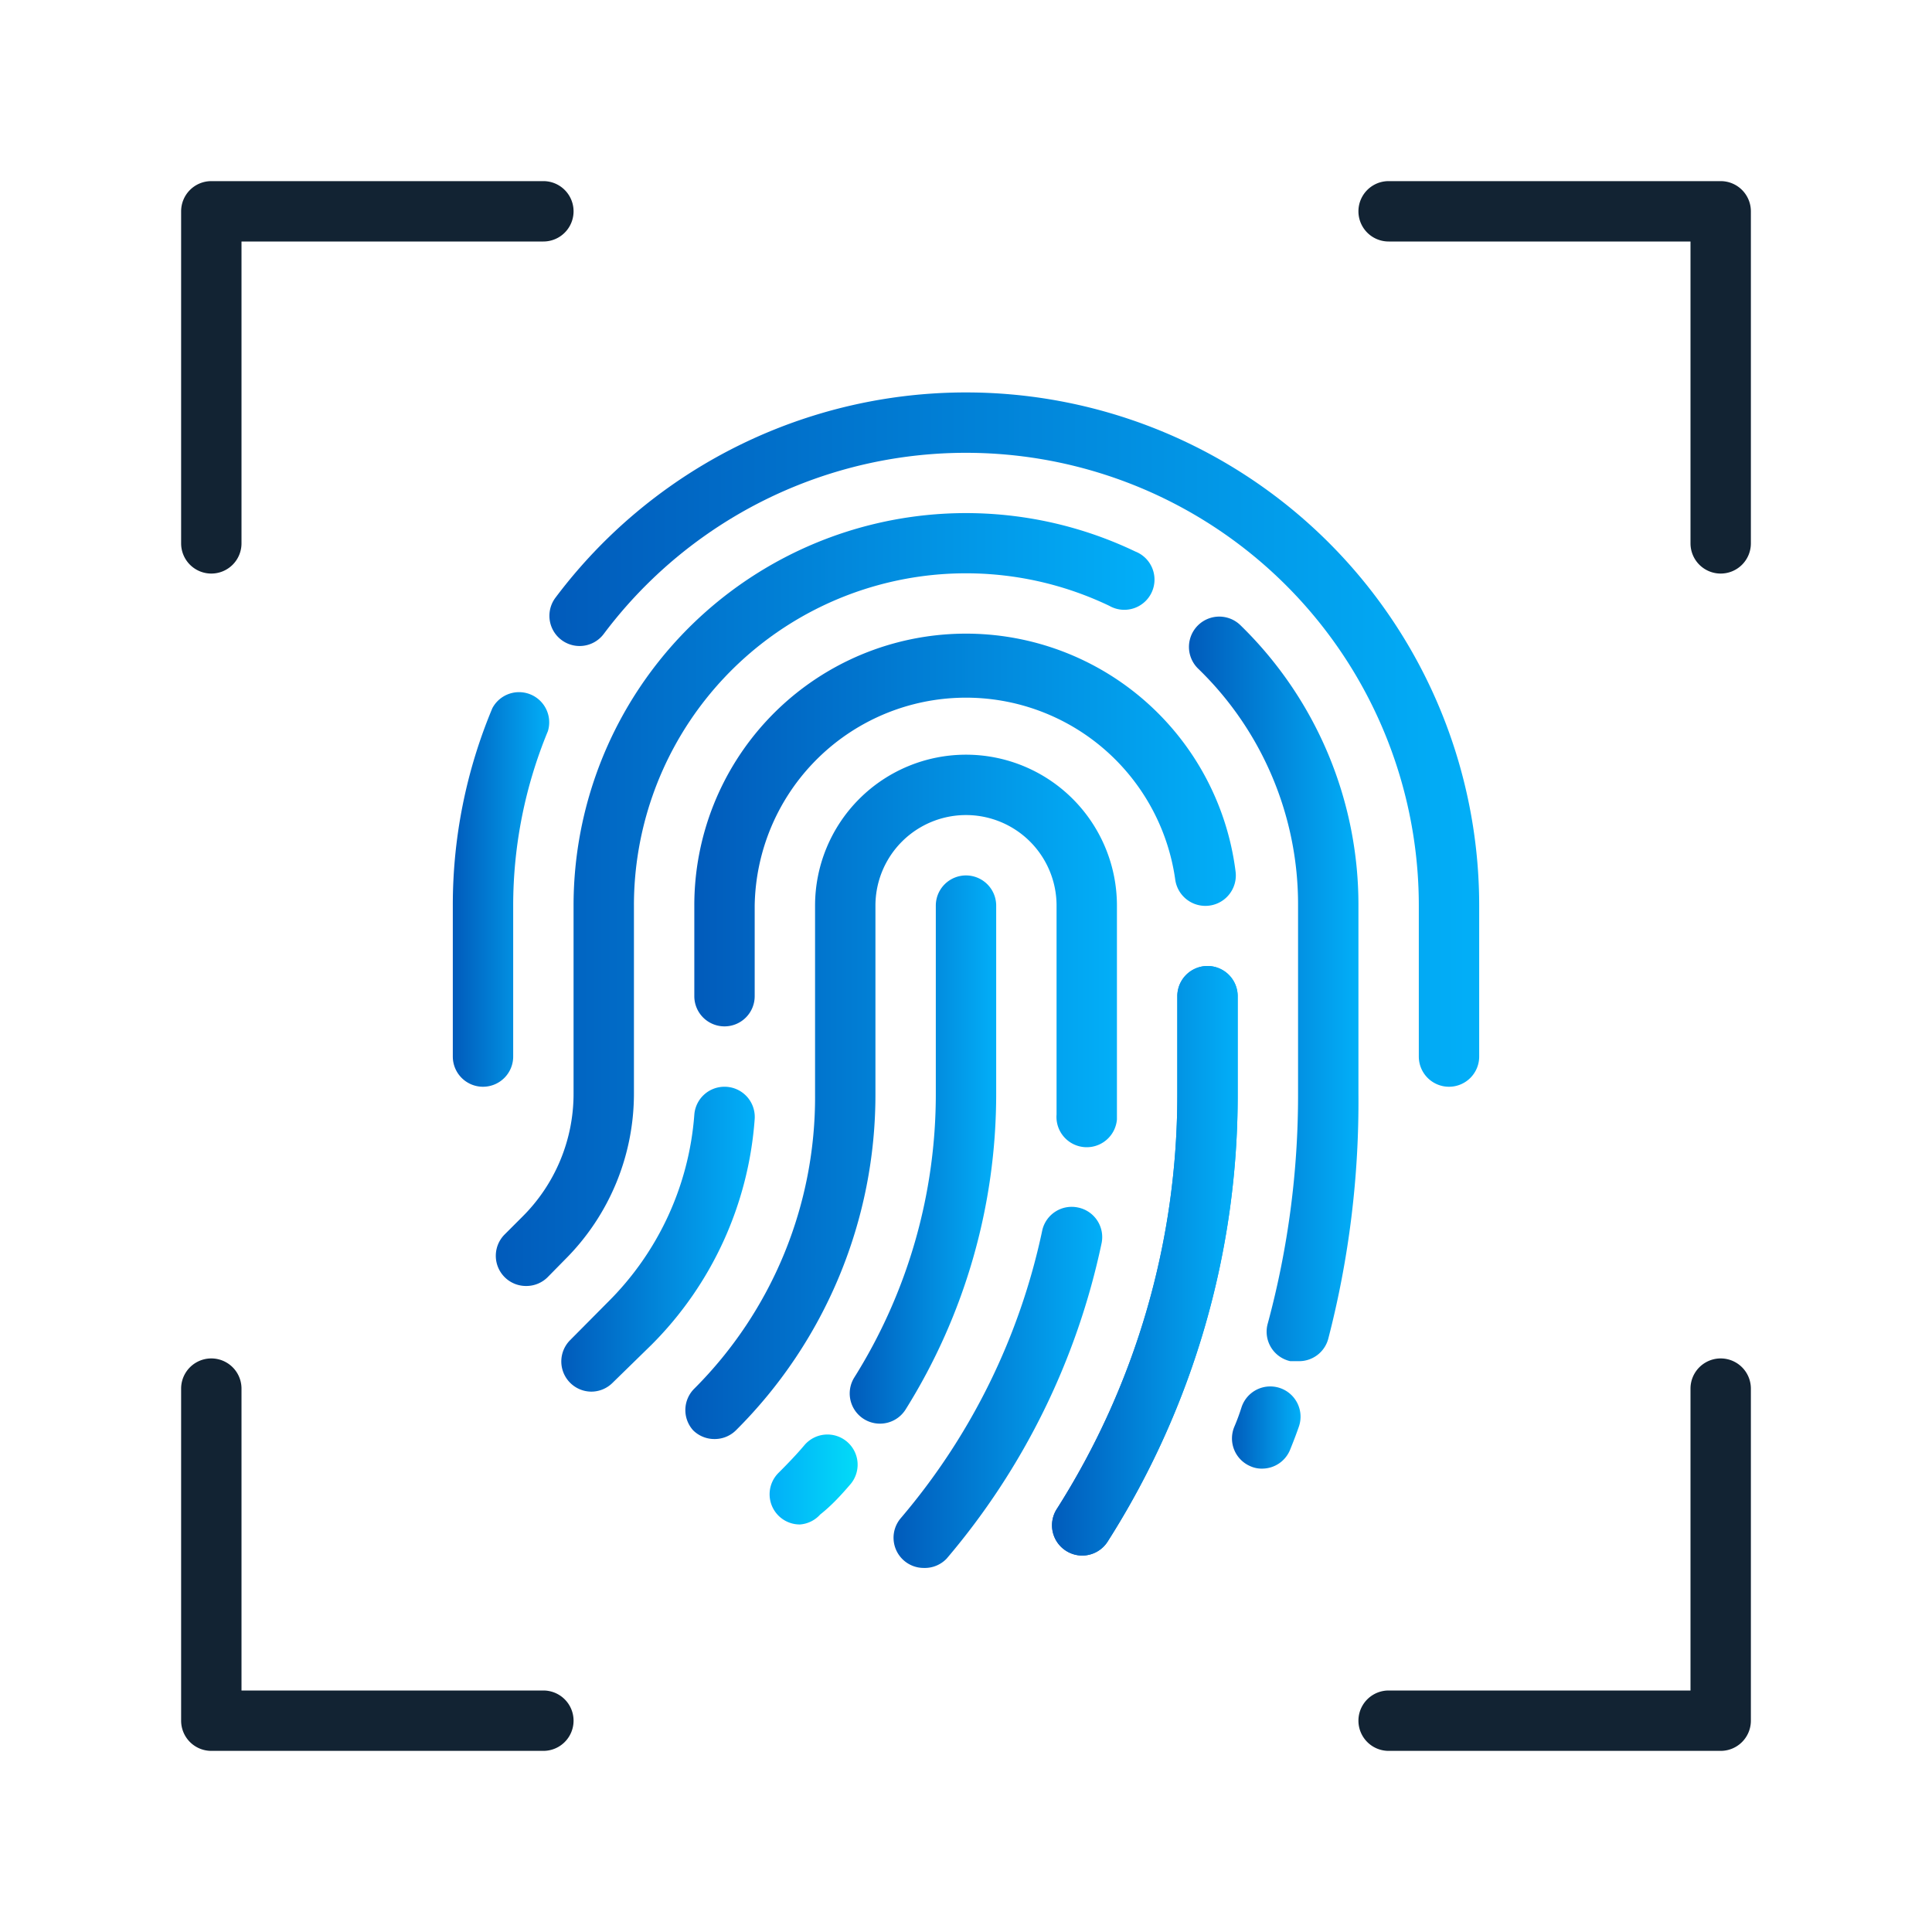 <svg height="512" viewBox="0 0 64 64" width="512" xmlns="http://www.w3.org/2000/svg" xmlns:xlink="http://www.w3.org/1999/xlink"><linearGradient id="linear-gradient" gradientUnits="userSpaceOnUse" x1="34.85" x2="41" y1="41.77" y2="41.77"><stop offset="0" stop-color="#015bbb"/><stop offset="1" stop-color="#02aff8"/></linearGradient><linearGradient id="linear-gradient-2" x1="23" x2="40.94" xlink:href="#linear-gradient" y1="27.5" y2="27.5"/><linearGradient id="linear-gradient-3" x1="18.59" x2="24.97" xlink:href="#linear-gradient" y1="41.05" y2="41.05"/><linearGradient id="linear-gradient-4" x1="40.81" x2="43.08" xlink:href="#linear-gradient" y1="47.29" y2="47.29"/><linearGradient id="linear-gradient-5" x1="39.39" x2="45" xlink:href="#linear-gradient" y1="32.76" y2="32.76"/><linearGradient id="linear-gradient-6" x1="16.43" x2="38.18" xlink:href="#linear-gradient" y1="29.8" y2="29.8"/><linearGradient id="linear-gradient-10" x1="29.6" x2="36.51" xlink:href="#linear-gradient" y1="45.94" y2="45.94"/><linearGradient id="linear-gradient-11" x1="22.67" x2="37" xlink:href="#linear-gradient" y1="36.33" y2="36.33"/><linearGradient id="linear-gradient-12" gradientUnits="userSpaceOnUse" x1="25.5" x2="28.41" y1="49.01" y2="49.01"><stop offset="0" stop-color="#02aff8"/><stop offset="1" stop-color="#02dbf8"/></linearGradient><linearGradient id="linear-gradient-13" x1="28.15" x2="33" xlink:href="#linear-gradient" y1="38.08" y2="38.08"/><linearGradient id="linear-gradient-14" x1="18.19" x2="49" xlink:href="#linear-gradient" y1="24.5" y2="24.5"/><linearGradient id="linear-gradient-15" x1="15" x2="18.23" xlink:href="#linear-gradient" y1="29.42" y2="29.42"/><g id="finger_print" data-name="finger print"><path d="m35.85 51.53a1 1 0 0 1 -.54-.16 1 1 0 0 1 -.31-1.37 25.54 25.54 0 0 0 4-13.77v-3.23a1 1 0 0 1 2 0v3.22a27.51 27.51 0 0 1 -4.31 14.85 1 1 0 0 1 -.84.46z" fill="url(#linear-gradient)"/><path d="m24 34a1 1 0 0 1 -1-1v-3a9 9 0 0 1 17.93-1.13 1 1 0 0 1 -2 .26 7 7 0 0 0 -13.93.87v3a1 1 0 0 1 -1 1z" fill="url(#linear-gradient-2)"/><path d="m19.59 46.1a1 1 0 0 1 -.71-1.7l1.25-1.26a9.77 9.77 0 0 0 2.87-6.21 1 1 0 0 1 1-.93 1 1 0 0 1 1 1.07 11.77 11.77 0 0 1 -3.42 7.48l-1.28 1.25a1 1 0 0 1 -.71.3z" fill="url(#linear-gradient-3)"/><path d="m41.81 48.65a.91.91 0 0 1 -.39-.08 1 1 0 0 1 -.53-1.31c.09-.21.17-.43.24-.65a1 1 0 1 1 1.9.64c-.09.26-.19.52-.3.79a1 1 0 0 1 -.92.61z" fill="url(#linear-gradient-4)"/><path d="m43 45.09h-.26a1 1 0 0 1 -.74-1.26 29 29 0 0 0 1-7.61v-6.22a10.86 10.86 0 0 0 -3.31-7.85 1 1 0 1 1 1.4-1.44 12.92 12.92 0 0 1 3.91 9.29v6.22a31.3 31.3 0 0 1 -1 8.13 1 1 0 0 1 -1 .74z" fill="url(#linear-gradient-5)"/><path d="m17.43 42.6a1 1 0 0 1 -.71-.29 1 1 0 0 1 0-1.42l.58-.58a5.74 5.74 0 0 0 1.7-4.09v-6.22a13 13 0 0 1 18.61-11.73 1 1 0 1 1 -.86 1.8 11 11 0 0 0 -15.75 9.93v6.22a7.76 7.76 0 0 1 -2.28 5.5l-.58.59a1 1 0 0 1 -.71.29z" fill="url(#linear-gradient-6)"/><path d="m35.85 51.53a1 1 0 0 1 -.54-.16 1 1 0 0 1 -.31-1.37 25.54 25.54 0 0 0 4-13.77v-3.23a1 1 0 0 1 2 0v3.22a27.51 27.51 0 0 1 -4.31 14.85 1 1 0 0 1 -.84.46z" fill="url(#linear-gradient)"/><path d="m24 34a1 1 0 0 1 -1-1v-3a9 9 0 0 1 17.93-1.13 1 1 0 0 1 -2 .26 7 7 0 0 0 -13.93.87v3a1 1 0 0 1 -1 1z" fill="url(#linear-gradient-2)"/><path d="m19.59 46.1a1 1 0 0 1 -.71-1.7l1.25-1.26a9.77 9.77 0 0 0 2.87-6.21 1 1 0 0 1 1-.93 1 1 0 0 1 1 1.07 11.77 11.77 0 0 1 -3.42 7.48l-1.28 1.25a1 1 0 0 1 -.71.3z" fill="url(#linear-gradient-3)"/><path d="m30.6 51.94a1 1 0 0 1 -.76-1.65 21.58 21.58 0 0 0 4.69-9.55 1 1 0 0 1 1.18-.74 1 1 0 0 1 .78 1.19 23.65 23.65 0 0 1 -5.13 10.44 1 1 0 0 1 -.76.31z" fill="url(#linear-gradient-10)"/><path d="m23.67 47.67a1 1 0 0 1 -.71-.29 1 1 0 0 1 .04-1.38 13.65 13.65 0 0 0 4-9.74v-6.26a5 5 0 0 1 10 0v6.22.86a1 1 0 0 1 -2-.16c0-.23 0-.46 0-.7v-6.22a3 3 0 0 0 -6 0v6.22a15.69 15.69 0 0 1 -4.62 11.16 1 1 0 0 1 -.71.29z" fill="url(#linear-gradient-11)"/><path d="m26.5 50.5a1 1 0 0 1 -.71-.29 1 1 0 0 1 0-1.42c.3-.3.59-.6.86-.92a1 1 0 0 1 1.52 1.3c-.31.36-.62.7-1 1a1 1 0 0 1 -.67.33z" fill="url(#linear-gradient-12)"/><path d="m29.15 47.16a1 1 0 0 1 -.85-1.53 17.66 17.66 0 0 0 2.7-9.41v-6.22a1 1 0 0 1 2 0v6.22a19.7 19.7 0 0 1 -3 10.47 1 1 0 0 1 -.85.47z" fill="url(#linear-gradient-13)"/><path d="m48 36a1 1 0 0 1 -1-1v-5a15 15 0 0 0 -27-9 1 1 0 0 1 -1.6-1.2 17 17 0 0 1 30.6 10.2v5a1 1 0 0 1 -1 1z" fill="url(#linear-gradient-14)"/><path d="m16 36a1 1 0 0 1 -1-1v-5a16.86 16.86 0 0 1 1.31-6.54 1 1 0 0 1 1.84.76 15.13 15.13 0 0 0 -1.15 5.78v5a1 1 0 0 1 -1 1z" fill="url(#linear-gradient-15)"/><g fill="#122333"><path d="m7 19a1 1 0 0 1 -1-1v-11a1 1 0 0 1 1-1h11a1 1 0 0 1 0 2h-10v10a1 1 0 0 1 -1 1z"/><path d="m57 19a1 1 0 0 1 -1-1v-10h-10a1 1 0 0 1 0-2h11a1 1 0 0 1 1 1v11a1 1 0 0 1 -1 1z"/><path d="m57 58h-11a1 1 0 0 1 0-2h10v-10a1 1 0 0 1 2 0v11a1 1 0 0 1 -1 1z"/><path d="m18 58h-11a1 1 0 0 1 -1-1v-11a1 1 0 0 1 2 0v10h10a1 1 0 0 1 0 2z"/></g></g></svg>